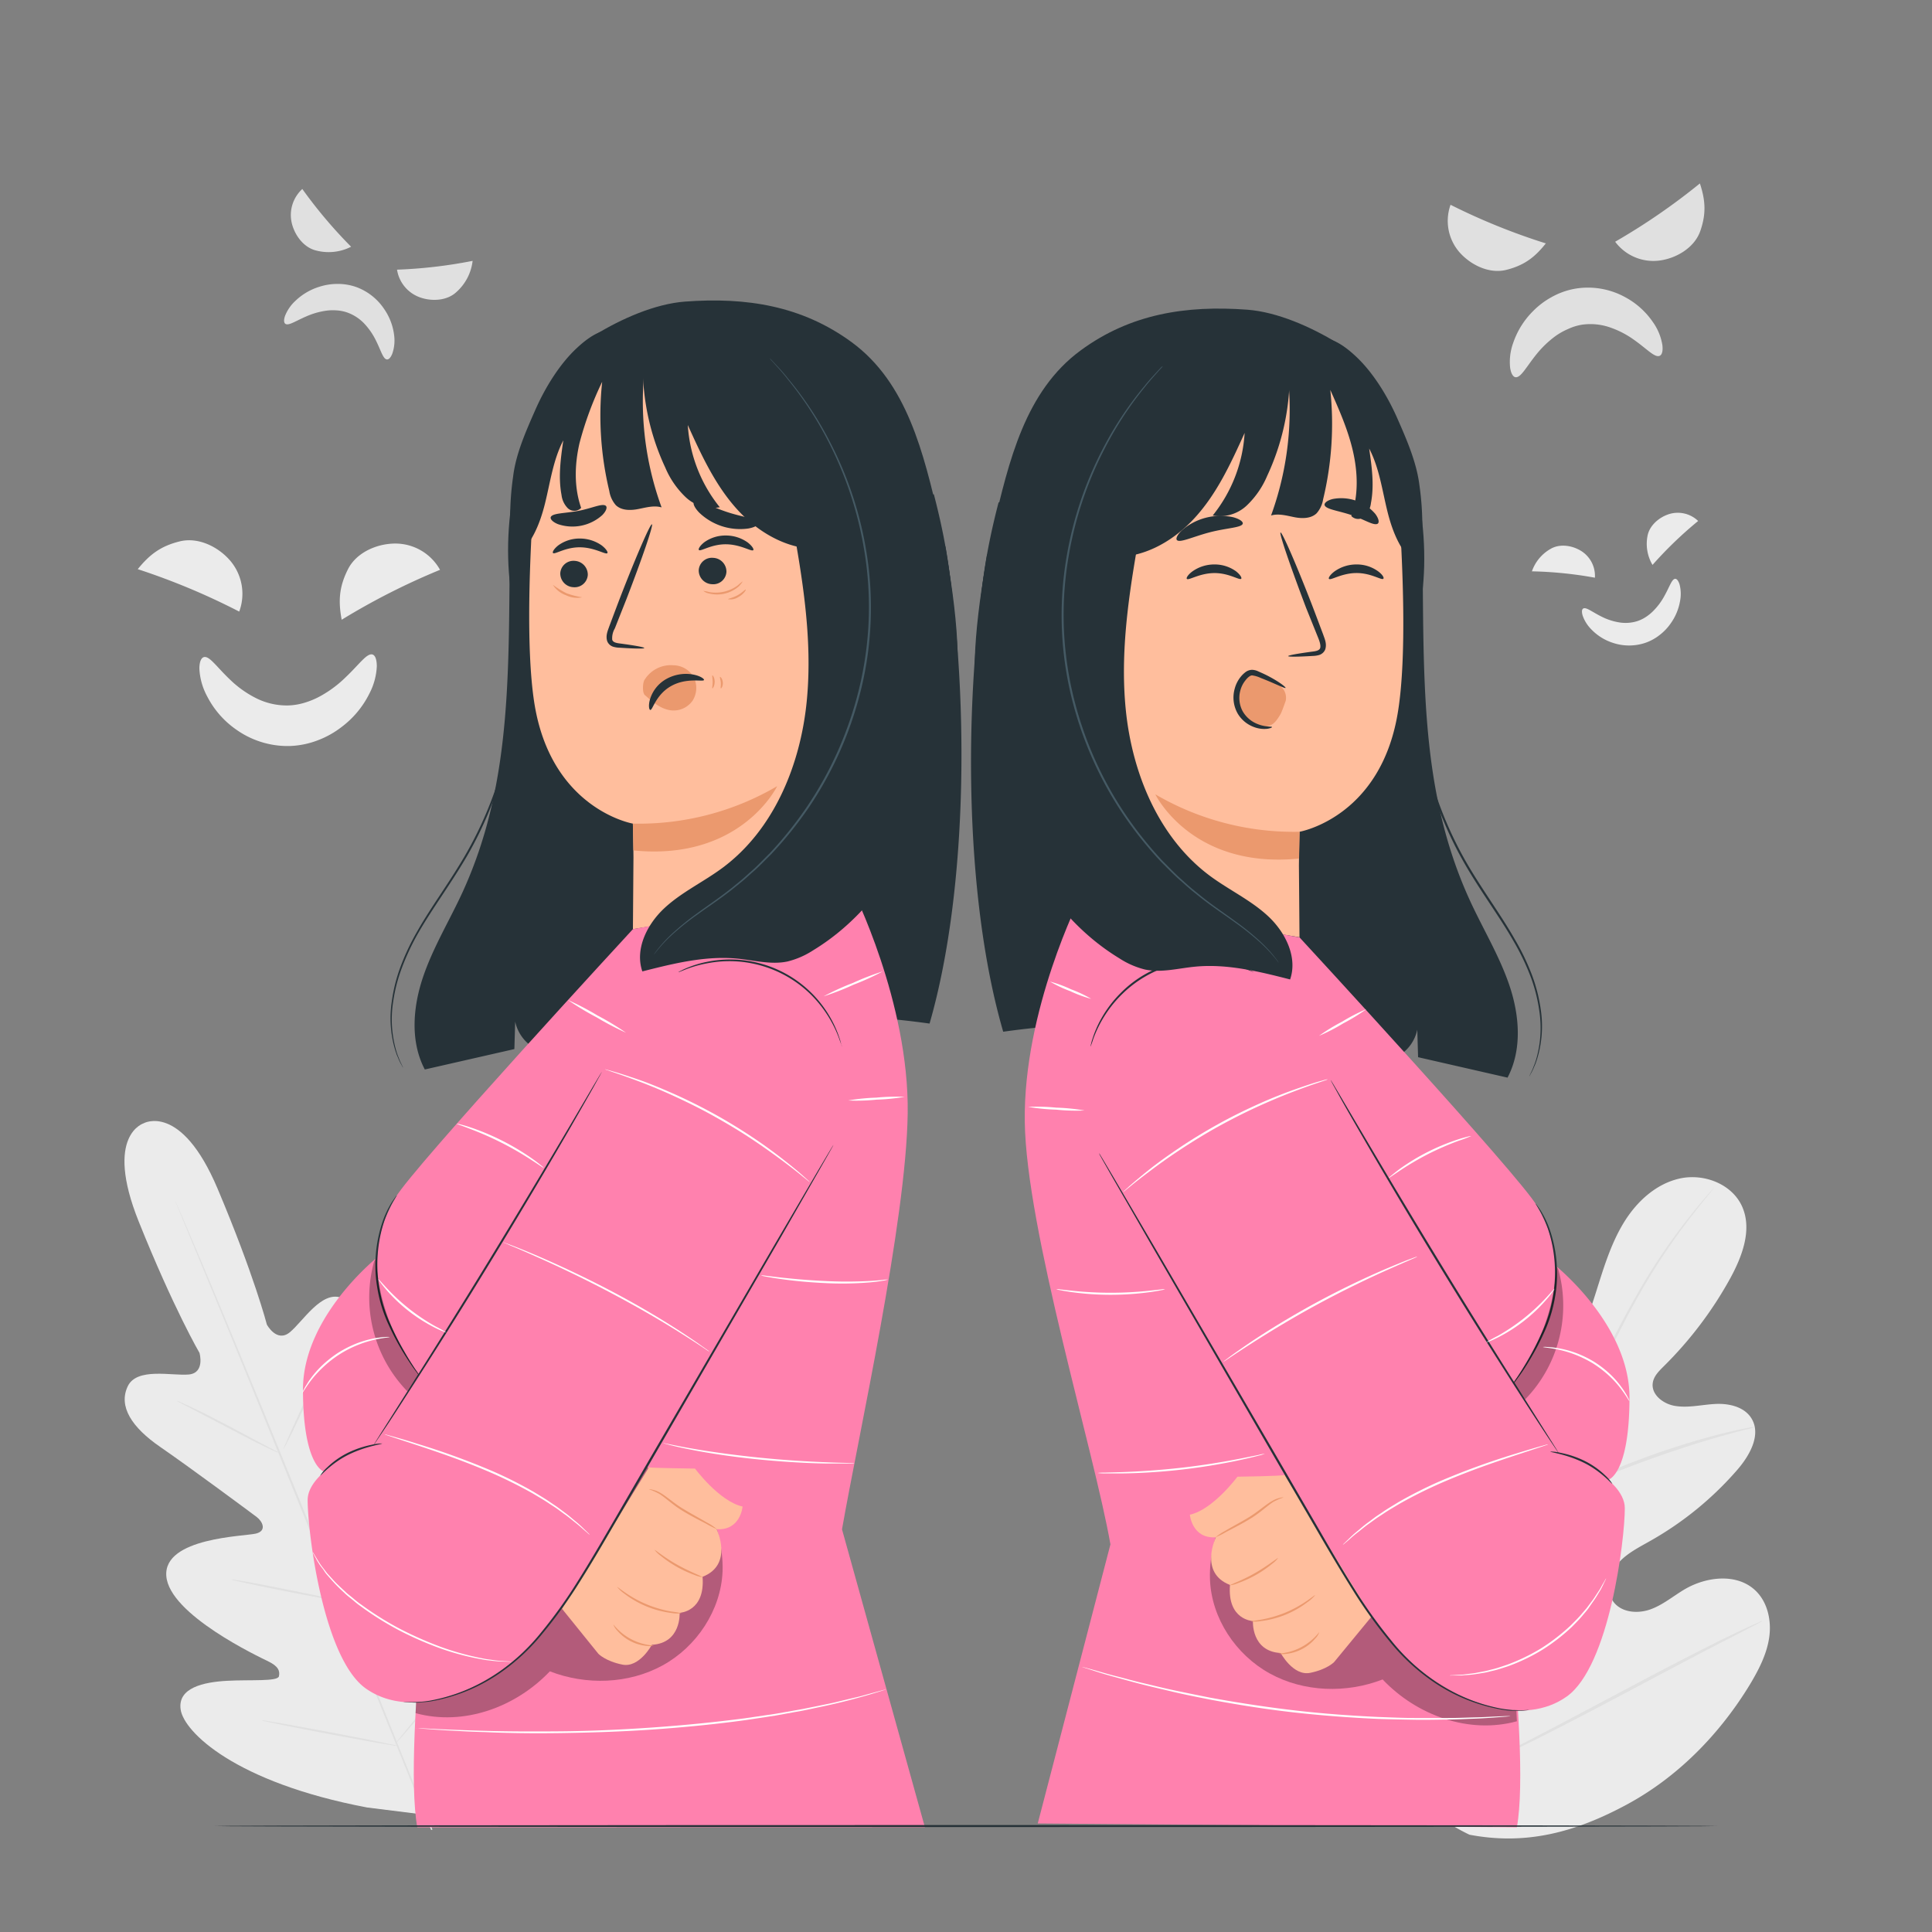 <svg xmlns="http://www.w3.org/2000/svg" viewBox="0 0 500 500"><rect x="0" y="0" width="500" height="500" fill="#808080" stroke="none"/><g id="freepik--background-complete--inject-4"><path d="M400.09,63a166.32,166.32,0,0,1-24.69-10,12.37,12.37,0,0,0,2.43,12.42c3,3.3,7.74,5.51,12.05,4.41,4.75-1.2,7.45-3.39,10.21-6.88" style="fill:#e0e0e0"></path><path d="M439.91,47.49A166.88,166.88,0,0,1,418,62.56a12.33,12.33,0,0,0,11.69,4.84c4.39-.65,8.87-3.41,10.34-7.6,1.62-4.63,1.29-8.09-.09-12.31" style="fill:#e0e0e0"></path><path d="M392.21,97.62c-.63-.09-1.15-.91-1.39-2.45a14.44,14.44,0,0,1,.77-6.36,21.25,21.25,0,0,1,5.16-8.29,20.6,20.6,0,0,1,4.82-3.64,19.3,19.3,0,0,1,6.34-2.21,20,20,0,0,1,12.52,2.15,20.41,20.41,0,0,1,7.35,6.55,14.1,14.1,0,0,1,2.45,6c.17,1.54-.13,2.48-.72,2.72-1.26.53-3.25-1.76-6.61-4.13a23.76,23.76,0,0,0-6.07-3.17,15.46,15.46,0,0,0-7.4-.76,13.73,13.73,0,0,0-3.64,1.13A17.21,17.21,0,0,0,402.52,87a26.49,26.49,0,0,0-5,4.83C394.91,95.1,393.57,97.8,392.21,97.62Z" style="fill:#e0e0e0"></path><path d="M90.92,63.91a122.77,122.77,0,0,1-12.68-15,9.12,9.12,0,0,0-2.7,8.94c.8,3.18,3.16,6.27,6.34,7a12.81,12.81,0,0,0,9-1" style="fill:#e0e0e0"></path><path d="M122.27,67.52a124.33,124.33,0,0,1-19.52,2.27,9.09,9.09,0,0,0,6,7.19c3.1,1.09,7,.83,9.37-1.4a12.76,12.76,0,0,0,4.19-8.06" style="fill:#e0e0e0"></path><path d="M73.84,83.8c-.38-.28-.44-1-.06-2.08a10.57,10.57,0,0,1,2.7-3.89A15.54,15.54,0,0,1,82.7,74.2a15.3,15.3,0,0,1,4.4-.72,14.44,14.44,0,0,1,4.91.74A14.78,14.78,0,0,1,99.44,80,15,15,0,0,1,102,86.76a10.35,10.35,0,0,1-.46,4.73c-.42,1.07-.93,1.58-1.41,1.53-1-.09-1.51-2.27-2.89-5a17.61,17.61,0,0,0-2.87-4.17,11.33,11.33,0,0,0-4.57-3A10.28,10.28,0,0,0,87,80.32a12.44,12.44,0,0,0-2.8.12,19.23,19.23,0,0,0-4.92,1.44C76.47,83.08,74.66,84.38,73.84,83.8Z" style="fill:#e0e0e0"></path><path d="M35.59,147.28a177.94,177.94,0,0,1,26.32,11A13.23,13.23,0,0,0,59.49,145c-3.14-3.59-8.22-6-12.85-4.92-5.12,1.23-8,3.53-11,7.23" style="fill:#ebebeb"></path><path d="M88.43,160.39a178.34,178.34,0,0,1,25.45-12.92,13.24,13.24,0,0,0-11.75-6.8c-4.76.07-9.91,2.37-12.06,6.62-2.38,4.69-2.52,8.42-1.64,13.1" style="fill:#ebebeb"></path><path d="M96.39,169.38c.68.19,1.11,1.21,1.13,3a16.87,16.87,0,0,1-1.92,7.11,24.34,24.34,0,0,1-7.15,8.62,23.75,23.75,0,0,1-6,3.4,22.46,22.46,0,0,1-7.54,1.56A23,23,0,0,1,61,188.72a23.5,23.5,0,0,1-7.4-8.53,16.73,16.73,0,0,1-2-7.13c0-1.79.47-2.8,1.15-3,1.46-.39,3.32,2.56,6.81,5.85a27.09,27.09,0,0,0,6.49,4.66,17.73,17.73,0,0,0,8.5,2,16.25,16.25,0,0,0,4.42-.75,20.65,20.65,0,0,0,4.09-1.75,29.82,29.82,0,0,0,6.47-4.87C93,171.91,94.93,169,96.39,169.38Z" style="fill:#ebebeb"></path><path d="M396.46,147.86a102.58,102.58,0,0,1,16.3,1.65,7.6,7.6,0,0,0-3.57-6.93c-2.32-1.44-5.52-1.92-7.88-.54a10.7,10.7,0,0,0-4.85,5.82" style="fill:#ebebeb"></path><path d="M427.67,146.2a102.32,102.32,0,0,1,11.81-11.37,7.59,7.59,0,0,0-7.59-1.76c-2.61.84-5.05,3-5.52,5.66a10.72,10.72,0,0,0,1.3,7.47" style="fill:#ebebeb"></path><path d="M433.55,149.8c.4,0,.81.47,1.12,1.45a9.7,9.7,0,0,1,.14,4.22,14.06,14.06,0,0,1-2.48,5.93,13.47,13.47,0,0,1-2.74,2.88,12.63,12.63,0,0,1-3.88,2.12,13.19,13.19,0,0,1-8.35-.05,13.46,13.46,0,0,1-5.5-3.44,9.56,9.56,0,0,1-2.27-3.59c-.29-1-.21-1.61.13-1.82.74-.47,2.26.84,4.72,2.06a15.55,15.55,0,0,0,4.35,1.47,10.17,10.17,0,0,0,5-.3,9.52,9.52,0,0,0,2.3-1.15,11.5,11.5,0,0,0,1.95-1.65,16.75,16.75,0,0,0,2.74-3.76C432.13,151.75,432.68,149.82,433.55,149.8Z" style="fill:#ebebeb"></path><path d="M37.31,290.66s-10.47,2.88-1.41,25.47,15.73,34,15.73,34,1.5,5.19-2.79,5.59-13.45-1.92-15.79,3.07c-2.44,5.18,1,10.58,8.48,15.72s23.47,17,24.92,18.1,2.7,3.53-.18,4.27-24,1-23.23,11S67,428.77,69.5,430s3,2.41,2.69,3.82-7.44.84-13.43,1.17-12.89,1.76-12,7.49,14,18.8,48.27,25.3l16,2,10-12.81c19.71-28.71,19.85-47.24,16.45-52s-9.29-.87-13.78,3.12-9.13,9.4-10.36,8.63-1.69-1.95-.77-4.6,9.7-26.74,3.18-34.36-21.7,7-24.26,8.53-3.39-1.16-3.13-2.9S91.66,362,93.35,353s.33-15.17-5-17.14c-5.18-1.89-10,6.21-13.37,8.95s-5.91-2-5.91-2-3.29-12.78-12.76-35.19-19.15-16.91-19.15-16.91" style="fill:#ebebeb"></path><path d="M111.59,473.63c-6.9-16.49-18.65-46-28.88-71.3s-19.5-48.16-26.3-64.68l-8.09-19.56c-.94-2.3-1.68-4.09-2.19-5.32-.24-.6-.42-1.06-.56-1.39s-.17-.48-.17-.48.08.15.22.46l.6,1.37c.53,1.22,1.3,3,2.28,5.28,2,4.59,4.79,11.26,8.24,19.5C63.63,354,73,376.86,83.18,402.15S105.11,457,111.92,473.5" style="fill:#e0e0e0"></path><path d="M45.73,362.51a5.51,5.51,0,0,1,1.09.42c.69.29,1.68.74,2.9,1.32,2.43,1.14,5.74,2.82,9.36,4.73s6.8,3.61,9.26,4.93l2.82,1.47a5.69,5.69,0,0,1,1,.58,5.39,5.39,0,0,1-1.1-.4c-.69-.3-1.68-.75-2.89-1.34-2.41-1.17-5.71-2.89-9.33-4.8l-9.29-4.86-2.82-1.46A4.88,4.88,0,0,1,45.73,362.51Z" style="fill:#e0e0e0"></path><path d="M73.37,375c-.13-.06,3-7,7-15.6S87.75,344,87.88,344s-3,7-7,15.61S73.49,375.09,73.37,375Z" style="fill:#e0e0e0"></path><path d="M87.31,414.57a6.22,6.22,0,0,1,.75-.93c.57-.66,1.29-1.47,2.14-2.44,1.81-2.06,4.29-4.92,6.91-8.17s4.91-6.26,6.55-8.46l1.93-2.61a5.28,5.28,0,0,1,.76-.92,5.61,5.61,0,0,1-.6,1c-.41.64-1,1.57-1.81,2.7-1.56,2.25-3.8,5.32-6.44,8.57s-5.16,6.09-7,8.09c-.94,1-1.71,1.79-2.26,2.33A5.38,5.38,0,0,1,87.31,414.57Z" style="fill:#e0e0e0"></path><path d="M59.82,408.75a4.27,4.27,0,0,1,1.1.12l3,.5c2.49.45,5.93,1.1,9.72,1.86s7.22,1.46,9.69,2l2.93.67a3.88,3.88,0,0,1,1.06.31,4.93,4.93,0,0,1-1.1-.12l-3-.51c-2.49-.45-5.93-1.1-9.72-1.85s-7.22-1.46-9.69-2l-2.93-.66A5.32,5.32,0,0,1,59.82,408.75Z" style="fill:#e0e0e0"></path><path d="M67.7,445.22a6.62,6.62,0,0,1,1.41.16l3.79.63c3.2.56,7.61,1.37,12.48,2.28s9.27,1.78,12.45,2.43l3.76.79a7.56,7.56,0,0,1,1.37.35,6.51,6.51,0,0,1-1.4-.16l-3.8-.64c-3.2-.55-7.61-1.36-12.48-2.27S76,447,72.83,446.36l-3.76-.79A7.89,7.89,0,0,1,67.7,445.22Z" style="fill:#e0e0e0"></path><path d="M102.16,451.47a8.11,8.11,0,0,1,.91-1.21l2.61-3.19c2.2-2.69,5.22-6.42,8.43-10.64s6-8.09,8.07-10.92l2.39-3.35a8.55,8.55,0,0,1,.93-1.2,8.66,8.66,0,0,1-.77,1.31c-.52.82-1.29,2-2.26,3.44-2,2.88-4.73,6.81-8,11s-6.29,7.92-8.56,10.56c-1.14,1.32-2.07,2.37-2.73,3.09A9.57,9.57,0,0,1,102.16,451.47Z" style="fill:#e0e0e0"></path><path d="M380.33,474.84C355,462.69,345,434.07,341.61,407.44c-.58-4.44-1.82-9-.36-13.25s5.95-7.67,10.21-6.46c3.53,1,5.59,4.59,7.94,7.45a26.28,26.28,0,0,0,12,8.21c3.05,1,6.68,1.32,9.21-.67,3.47-2.72,3.06-8.07,2.31-12.46q-2.09-12.28-4.18-24.56c-.74-4.39-1.49-8.88-.81-13.27S381,343.66,385,341.8s9.55-.29,11.14,3.87c.66,1.73.6,3.65,1,5.46s1.6,3.68,3.42,3.91,3.4-1.31,4.5-2.81c3.81-5.18,5.95-11.41,7.9-17.56s3.79-12.44,7.12-18,8.39-10.28,14.63-11.67,13.58,1.4,16.18,7.32,0,12.82-3.09,18.48a99.2,99.2,0,0,1-17.25,22.82c-1.22,1.22-2.55,2.52-2.81,4.24-.48,3.09,2.78,5.54,5.83,6,3.45.56,6.95-.36,10.45-.52s7.45.75,9.28,3.77c2.54,4.2-.45,9.53-3.64,13.22a85.25,85.25,0,0,1-22.53,18.43c-3,1.72-6.28,3.31-8.52,6s-3.16,6.91-1.08,9.75,6.29,3.17,9.58,2,6-3.52,9-5.27c5.67-3.27,13.54-4.13,18.27.46,3.1,3,4.11,7.76,3.49,12.06s-2.65,8.25-4.88,12c-7.83,12.94-18.73,24.12-32,31.27s-26,10.6-40.76,7.78" style="fill:#ebebeb"></path><path d="M384.45,457.12a398.74,398.74,0,0,1,8.7-45c1-3.94,1.94-7.84,2.89-11.67s1.9-7.63,3.06-11.29A198.69,198.69,0,0,1,407,368.56c2.81-6.44,5.71-12.45,8.47-18.05s5.45-10.76,8.1-15.36a157.85,157.85,0,0,1,14.08-20.79c1.84-2.31,3.34-4.06,4.36-5.23l1.18-1.33a3.86,3.86,0,0,1,.42-.43,3.19,3.19,0,0,1-.35.49l-1.12,1.38c-1,1.2-2.44,3-4.24,5.33A166.47,166.47,0,0,0,424,335.44c-2.61,4.61-5.25,9.78-8,15.38s-5.61,11.62-8.4,18.06a203.78,203.78,0,0,0-7.77,20.56c-1.14,3.64-2.08,7.4-3,11.24L394,412.35a408.4,408.4,0,0,0-8.75,44.87" style="fill:#e0e0e0"></path><path d="M399.32,389.12a9,9,0,0,1-.73-1.8c-.43-1.18-1-2.9-1.67-5-1.33-4.28-3-10.24-4.77-16.83s-3.52-12.52-4.92-16.76c-.69-2.12-1.27-3.84-1.68-5a8.21,8.21,0,0,1-.56-1.87,9.5,9.5,0,0,1,.85,1.76c.51,1.14,1.17,2.83,1.94,4.94,1.54,4.21,3.37,10.13,5.16,16.73l4.54,16.89,1.41,5.1A8.42,8.42,0,0,1,399.32,389.12Z" style="fill:#e0e0e0"></path><path d="M454.12,369.31a12.14,12.14,0,0,1-2.21.64c-1.43.37-3.5.88-6,1.61-5.08,1.4-12,3.59-19.61,6.34s-14.31,5.56-19.13,7.72c-2.42,1.07-4.35,2-5.69,2.6a11.07,11.07,0,0,1-2.12.9,13,13,0,0,1,2-1.19c1.3-.71,3.2-1.71,5.59-2.84,4.77-2.31,11.5-5.19,19.09-8A202.56,202.56,0,0,1,445.72,371c2.57-.65,4.67-1.09,6.12-1.36A11.79,11.79,0,0,1,454.12,369.31Z" style="fill:#e0e0e0"></path><path d="M385,456s-.2-.2-.5-.63l-1.3-1.88c-1.13-1.65-2.69-4.07-4.58-7.08-3.79-6-8.76-14.53-14.11-24s-10.24-18-13.9-24.08l-4.35-7.21-1.17-2a3.52,3.52,0,0,1-.37-.72,2.7,2.7,0,0,1,.5.63l1.31,1.88c1.12,1.65,2.68,4.07,4.57,7.08,3.79,6,8.76,14.53,14.12,24s10.24,18,13.89,24.07l4.35,7.21,1.18,2A3.1,3.1,0,0,1,385,456Z" style="fill:#e0e0e0"></path><path d="M456.13,419.47a3.77,3.77,0,0,1-.69.43L453.38,421l-7.62,3.92c-6.43,3.31-15.26,8-25,13.17s-18.64,9.79-25.14,13c-3.25,1.6-5.89,2.86-7.74,3.69l-2.12.95a2.92,2.92,0,0,1-.77.28,3.19,3.19,0,0,1,.69-.43l2.07-1.09,7.61-3.92c6.43-3.31,15.26-8,25-13.18s18.63-9.79,25.13-13c3.25-1.59,5.89-2.85,7.74-3.69l2.13-.94A2.81,2.81,0,0,1,456.13,419.47Z" style="fill:#e0e0e0"></path></g><g id="freepik--character-2--inject-4"><path d="M255.45,143.5l112.64-4.86c.53,35-1.08,65.12,12.27,94.29,3.39,7.42,7.7,14.44,10.3,22.17s3.29,16.57-.51,23.79L367,273.6l-.21-7.11a10.38,10.38,0,0,1-5.84,7.29c-3.75,1.79-8.09,1.77-12.25,1.64a349.17,349.17,0,0,1-71.5-9.72c-3.11-.76-17.57,1.31-17.57,1.31C249.31,231.52,249.39,180,255.45,143.5Z" style="fill:#263238"></path><path d="M257,136.73c4.1-17.4,8.29-35.51,22.71-46.07,12.84-9.42,27.2-11.69,43.08-10.51,7.82.59,16.55,4.49,23.24,8.57,9.18,5.6,12.79,16.46,17,26.36,8.4,19.83,6.39,46.25,0,53.41L280,209c-14.2-8-23.76-11.82-27.06-27.78C250.7,170.3,254.48,147.54,257,136.73Z" style="fill:#263238"></path><path d="M281,106.85l51.87-13.49c16.63-1.88,27.84,18.54,29,35.23,1.29,18.55,2.14,41.25,0,55.11-4.23,27.87-25.55,31.56-25.55,31.56s-.06.41-.16,8.68l.15,18.62-54.12-8.91-9.94-116.81A9.79,9.79,0,0,1,281,106.85Z" style="fill:#ffbe9d"></path><path d="M358,149.78c-.44.47-3.16-1.51-7-1.48s-6.64,2-7.06,1.51c-.21-.2.24-1.05,1.46-1.95a9.74,9.74,0,0,1,5.65-1.78,9.37,9.37,0,0,1,5.57,1.75C357.85,148.73,358.26,149.57,358,149.78Z" style="fill:#263238"></path><path d="M321.22,149.78c-.44.47-3.16-1.51-7-1.47s-6.64,2-7.06,1.5c-.21-.2.23-1.05,1.46-1.95a9.74,9.74,0,0,1,5.65-1.78,9.43,9.43,0,0,1,5.58,1.75C321,148.73,321.44,149.57,321.22,149.78Z" style="fill:#263238"></path><path d="M333.38,169.81c0-.22,2.36-.65,6.23-1.17,1-.11,1.91-.31,2.07-1s-.19-1.76-.67-2.9l-3-7.45C334,146.7,331,138,331.4,137.81s4.11,8.31,8.21,18.92c1,2.61,1.93,5.11,2.83,7.49.38,1.11,1,2.38.53,3.85a2.49,2.49,0,0,1-1.6,1.45,6.84,6.84,0,0,1-1.67.24C335.81,170,333.39,170,333.38,169.81Z" style="fill:#263238"></path><path d="M336.34,215.26A70.88,70.88,0,0,1,299,205.57s9.35,19.41,37.2,16.62Z" style="fill:#eb996e"></path><path d="M321.63,135.5c-.24,1.08-4.11,1.11-8.5,2.25s-7.84,2.85-8.56,2c-.33-.41.17-1.47,1.49-2.67a15.3,15.3,0,0,1,13-3.24C320.79,134.28,321.72,135,321.63,135.5Z" style="fill:#263238"></path><path d="M356.53,135.54c-1,.6-3.53-1.16-6.9-2.28s-6.44-1.44-6.82-2.52c-.15-.51.56-1.2,2.07-1.59A11.59,11.59,0,0,1,355.93,133C356.86,134.26,357,135.24,356.53,135.54Z" style="fill:#263238"></path><path d="M333.39,90.14a61.87,61.87,0,0,1-5.44,33,22.86,22.86,0,0,1-5.35,7.74,10.12,10.12,0,0,1-8.75,2.53,37.64,37.64,0,0,0,8.26-21.37c-3.54,7.81-7.17,15.76-13,22.08S295,145,286.44,144l.73-5.71c-1.35,4.06-3.51,8.05-7.06,10.45s-8.72,2.76-11.95-.05c3.26-13.86-4.84-29.21.88-42.24,4-9,13.58-14.22,23.06-16.93a78.57,78.57,0,0,1,41.09-.5" style="fill:#263238"></path><path d="M332.22,90.34c0,.2.07.4.11.6l-.09,0C332.23,90.77,332.23,90.55,332.22,90.34Z" style="fill:#263238"></path><path d="M332.33,90.94l1.71-.65c5.32-2.56,8.85-5.54,16.81,1.9,4.31,4,8.1,10,10.77,16.06,2.38,5.41,4.95,11.28,5.7,17.14a73.91,73.91,0,0,1,0,21.37c-4.63-3.26-6.9-8.93-8.26-14.42s-2.1-11.25-4.72-16.26c.68,4.68,1.35,9.46.46,14.11a5.88,5.88,0,0,1-1.63,3.45,2.46,2.46,0,0,1-3.45-.09c1.87-5.34,1.69-11.23.43-16.74s-3.56-10.73-5.87-15.9a83.32,83.32,0,0,1-1.85,28.28,7.25,7.25,0,0,1-1.69,3.65c-1.47,1.41-3.79,1.4-5.79,1s-4.08-1-6-.43A80,80,0,0,0,332.33,90.94Z" style="fill:#263238"></path><path d="M366.38,165a1.5,1.5,0,0,1,0,.31l0,.92c0,.81-.13,2-.13,3.53a105.54,105.54,0,0,0,.48,13c.25,2.73.69,5.7,1.24,8.87s1.33,6.53,2.38,10a98.6,98.6,0,0,0,9.18,21.62c4.19,7.23,9,13.63,12.59,20a60.38,60.38,0,0,1,4.44,9.32,42.09,42.09,0,0,1,2.19,8.73,28.88,28.88,0,0,1-1,12.92l-.34,1-.38.88a12,12,0,0,1-.63,1.36c-.19.33-.33.6-.44.8s-.16.28-.17.27a1.23,1.23,0,0,1,.12-.29l.39-.83a11.16,11.16,0,0,0,.59-1.37l.35-.88.32-1a29.32,29.32,0,0,0,.77-12.81,41.44,41.44,0,0,0-2.22-8.63,61.52,61.52,0,0,0-4.45-9.23c-3.59-6.3-8.42-12.68-12.63-20a97.75,97.75,0,0,1-9.19-21.74c-1-3.49-1.73-6.88-2.35-10.05s-.95-6.17-1.18-8.91a98.4,98.4,0,0,1-.31-13c0-1.54.17-2.73.22-3.53,0-.38.06-.68.08-.92A1.8,1.8,0,0,1,366.38,165Z" style="fill:#263238"></path><path d="M320.39,178.53c.89-1.76,1.67-4.24,3.58-4.46,2.74-.32,6.13,1.88,8.13,4.27a3.9,3.9,0,0,1,.65,3c-.21.59-1.05,3-1.36,3.5-1.78,3-2.35,2.76-4.38,3.42s-4.49-1.85-6-3.76A5.77,5.77,0,0,1,320.39,178.53Z" style="fill:#eb996e"></path><path d="M329.2,188.18c0,.09-.39.3-1.22.43a7.46,7.46,0,0,1-3.5-.47,8.17,8.17,0,0,1-4.1-3.36,8.37,8.37,0,0,1-.86-6.47,8.19,8.19,0,0,1,1.53-3.1,7.17,7.17,0,0,1,1.2-1.2,3,3,0,0,1,1.74-.66,3.88,3.88,0,0,1,1.6.38l1.21.54c.76.35,1.47.71,2.1,1.06,2.53,1.39,3.9,2.53,3.8,2.7s-1.69-.61-4.28-1.71c-.65-.27-1.36-.56-2.13-.86a7.55,7.55,0,0,0-2.25-.67c-.54,0-1.23.63-1.78,1.36A7,7,0,0,0,321,178.7a7.29,7.29,0,0,0,.59,5.35,7.6,7.6,0,0,0,3.3,3.08C327.35,188.31,329.19,187.91,329.2,188.18Z" style="fill:#263238"></path><path d="M265.21,290.28c-.4-28.91,14.34-58,14.34-58l56.78,10.33s57,61.77,61.38,69.39c6.48,11.29,4.63,17.66,4.24,23.94s-15.32,34.57-15.71,38.89,10.26,76.08,6.33,98.08l-124-1,18.81-72.22C283.13,375.4,265.59,318.27,265.21,290.28Z" style="fill:#FF81AE"></path><g style="opacity:0.3"><path d="M317.37,389.35c2.29-6.26,15.46-2.87,15.8-9.52l32.72,43.94c3.38,4.35,6.84,8.72,11.19,12.1s7.27,6.59,15.34,6.73l.15,2.86c-12.4,3.4-25.89-1.49-34.75-10.82-9.38,3.64-20.37,3.31-29.19-1.54s-15.11-14.3-15.49-24.35C312.89,402.09,315.07,395.6,317.37,389.35Z"></path></g><path d="M277.22,275.67c3.42-30.15,28.66-45.38,52.26-26.31,5.07,4.09,12.23,15.12,15.68,20C360.48,291,402.87,375.2,402.87,375.2s17.63,6.86,17.63,15.11-4,40.87-15,48.73-28.3,2.24-41.36-9.68c-2-1.79-7.83-8.64-14.47-19.1-9.24-14.58-20.84-35.74-33.22-56.22-20-33.08-39.79-65.4-39.41-75.68C277,277.48,277.11,276.58,277.22,275.67Z" style="fill:#FF81AE"></path><path d="M402,327.07s19.67,15.37,19.71,34.55c0,19.92-5.43,21.31-5.43,21.31a52.91,52.91,0,0,0-16.46-8l-13.14-26.18Z" style="fill:#FF81AE"></path><path d="M318.3,410.17c-8.1-3.14-3.63-12.32-3.63-12.32-6.22.42-6.73-5.85-6.73-5.85,6-1.31,12.31-9.83,12.31-9.83s11.34-.15,12.24-.45L355,418.32l-9.72,11.81s-1.8,1.91-6.21,2.8-7.63-5.13-7.63-5.13c-7.65-.42-7.19-8.28-7.19-8.28s-6.66-.22-5.93-9.35Z" style="fill:#ffbe9d"></path><path d="M314.59,397.84a13.6,13.6,0,0,1,2.5-1.66c1.6-1,3.89-2.13,6.27-3.61s4.27-3.24,5.94-4.16a6.88,6.88,0,0,1,2.08-.8,2.17,2.17,0,0,1,.81-.08,16.69,16.69,0,0,0-2.71,1.19c-1.54,1-3.39,2.8-5.84,4.29s-4.73,2.62-6.37,3.49A22,22,0,0,1,314.59,397.84Z" style="fill:#eb996e"></path><path d="M323.7,419.61c0-.08,1-.16,2.65-.44a31.51,31.51,0,0,0,6.16-1.77,30.74,30.74,0,0,0,5.65-3.06c1.36-.93,2.15-1.59,2.2-1.53a9.12,9.12,0,0,1-2,1.83,24.66,24.66,0,0,1-5.67,3.24,24.93,24.93,0,0,1-6.31,1.65A9.58,9.58,0,0,1,323.7,419.61Z" style="fill:#eb996e"></path><path d="M341.4,422.48a4.38,4.38,0,0,1-1,1.56,11.53,11.53,0,0,1-7.71,4,4.51,4.51,0,0,1-1.83-.09,14.55,14.55,0,0,0,10.51-5.5Z" style="fill:#eb996e"></path><path d="M318.35,410.26c-.06-.15,3-1.18,6.41-3.13s5.86-4,6-3.9a7,7,0,0,1-1.52,1.47,29.55,29.55,0,0,1-8.82,5A7,7,0,0,1,318.35,410.26Z" style="fill:#eb996e"></path><path d="M284.43,298.42s.1.13.27.41l.74,1.22,2.81,4.74,10.24,17.45C307.1,337,319,357.4,332.11,379.92l9.56,16.45c3.07,5.33,6.08,10.44,9.09,15.21a123.68,123.68,0,0,0,9.31,13,52.21,52.21,0,0,0,10,9.59,45.43,45.43,0,0,0,18.32,8,31.11,31.11,0,0,0,3.14.39c.92,0,1.69.06,2.32.06l1.43-.07h.49l-.49.06-1.43.13c-.62,0-1.41,0-2.33,0s-2-.14-3.16-.35a45.11,45.11,0,0,1-18.51-7.91,52.49,52.49,0,0,1-10.15-9.61,122.41,122.41,0,0,1-9.38-13c-3-4.78-6.05-9.89-9.13-15.21l-9.57-16.45-33.49-57.76c-4.25-7.39-7.7-13.37-10.1-17.53l-2.72-4.78-.7-1.25Z" style="fill:#263238"></path><path d="M401.22,375.67a10.4,10.4,0,0,1,2.7.33,25,25,0,0,1,6.22,2.1,21.5,21.5,0,0,1,5.36,3.8,10,10,0,0,1,1.75,2.08c-.13.15-2.77-3.17-7.34-5.42S401.17,375.87,401.22,375.67Z" style="fill:#263238"></path><path d="M344.38,279.52s.07.07.17.24l.45.73,1.69,2.83c1.47,2.5,3.57,6.05,6.16,10.43,5.2,8.81,12.43,20.95,20.57,34.27s15.66,25.29,21.14,33.94L401,372.19l1.75,2.79.45.73a2.93,2.93,0,0,1,.14.26s-.07-.07-.19-.23l-.48-.7-1.84-2.74c-1.58-2.38-3.85-5.85-6.62-10.14-5.56-8.6-13.12-20.54-21.27-33.87s-15.33-25.49-20.45-34.35c-2.56-4.43-4.62-8-6-10.52-.68-1.23-1.21-2.19-1.6-2.88l-.4-.76Z" style="fill:#263238"></path><path d="M282.21,270.89a2.92,2.92,0,0,1,.1-.54c.1-.34.19-.85.42-1.49a27.69,27.69,0,0,1,2.27-5.24,30.25,30.25,0,0,1,5.14-6.74,29.08,29.08,0,0,1,18.57-8.48,30.2,30.2,0,0,1,8.45.54,27.48,27.48,0,0,1,5.45,1.71c.63.25,1.08.52,1.4.67a1.9,1.9,0,0,1,.47.28s-.7-.27-1.94-.76a29.9,29.9,0,0,0-32.07,6.38,31.1,31.1,0,0,0-7.55,11.7A20.82,20.82,0,0,1,282.21,270.89Z" style="fill:#263238"></path><path d="M391.55,358.18a16,16,0,0,1,1.05-1.68c.7-1.06,1.69-2.61,2.83-4.58a74.78,74.78,0,0,0,3.62-7.11,36.55,36.55,0,0,0,2.85-9.28,36.15,36.15,0,0,0-1.27-17.46,29.9,29.9,0,0,0-2.2-4.88l-.77-1.25a2.31,2.31,0,0,1-.24-.46s.13.13.33.4l.85,1.2A25.42,25.42,0,0,1,401,318a35.17,35.17,0,0,1,1.44,17.67,36.39,36.39,0,0,1-2.92,9.39,65.59,65.59,0,0,1-3.75,7.09c-1.18,2-2.22,3.48-3,4.52-.37.52-.67.91-.88,1.17A2,2,0,0,1,391.55,358.18Z" style="fill:#263238"></path><g style="opacity:0.3"><path d="M402.81,327.75l.47.75a34.86,34.86,0,0,1-8.59,33.68l-3-4.46A54,54,0,0,0,402.81,327.75Z"></path></g><path d="M343.62,279.32a2.38,2.38,0,0,1-.57.24l-1.68.58c-1.47.48-3.57,1.22-6.15,2.19s-5.61,2.21-8.93,3.7-6.9,3.27-10.59,5.29-7.08,4.13-10.13,6.13-5.7,3.91-7.9,5.57-3.94,3-5.13,4l-1.39,1.11a3.22,3.22,0,0,1-.5.36,2.36,2.36,0,0,1,.44-.44l1.32-1.19c1.15-1,2.87-2.46,5-4.16s4.83-3.64,7.86-5.68,6.46-4.14,10.14-6.18,7.31-3.79,10.64-5.28,6.4-2.68,9-3.6,4.72-1.62,6.21-2.05l1.71-.48A3.39,3.39,0,0,1,343.62,279.32Z" style="fill:#fff"></path><path d="M366.8,325.21a2.1,2.1,0,0,1-.52.27l-1.53.67c-1.33.57-3.25,1.41-5.61,2.46-4.73,2.11-11.19,5.18-18.14,8.94s-13,7.5-17.39,10.31c-2.18,1.4-3.93,2.56-5.13,3.36l-1.39.92a3.59,3.59,0,0,1-.51.29s.14-.15.45-.38l1.34-1c1.16-.86,2.89-2.06,5-3.51,4.3-2.89,10.38-6.69,17.34-10.46s13.47-6.79,18.24-8.82c2.38-1,4.33-1.8,5.69-2.31l1.56-.58A3.88,3.88,0,0,1,366.8,325.21Z" style="fill:#fff"></path><path d="M400.65,373.79a2.2,2.2,0,0,1-.56.23l-1.65.56-6.08,2c-5.12,1.7-12.21,4.07-19.75,7.37-3.77,1.67-7.26,3.44-10.37,5.2-1.52.92-3,1.75-4.3,2.65-.66.44-1.31.84-1.91,1.27l-1.72,1.24c-1.11.77-2,1.56-2.87,2.22s-1.55,1.26-2.11,1.77L348,399.43a3,3,0,0,1-.48.37,2.79,2.79,0,0,1,.41-.45l1.25-1.21c.54-.53,1.21-1.16,2.05-1.84s1.74-1.51,2.84-2.3c.55-.4,1.11-.83,1.7-1.27s1.25-.85,1.91-1.3c1.3-.92,2.78-1.77,4.3-2.71a113,113,0,0,1,10.4-5.26,191.12,191.12,0,0,1,19.85-7.24c2.58-.8,4.68-1.42,6.13-1.83l1.68-.47A2.61,2.61,0,0,1,400.65,373.79Z" style="fill:#fff"></path><path d="M380.76,294a33.87,33.87,0,0,1-3.29,1.24,74.74,74.74,0,0,0-7.76,3.37,75.81,75.81,0,0,0-7.3,4.27c-1.81,1.2-2.89,2-2.94,1.93s.22-.26.69-.65,1.16-.94,2-1.58a54.41,54.41,0,0,1,7.28-4.43,55.07,55.07,0,0,1,7.87-3.26c1-.33,1.88-.57,2.48-.71A3.49,3.49,0,0,1,380.76,294Z" style="fill:#fff"></path><path d="M402.29,333.55a2.87,2.87,0,0,1-.48.76,23.54,23.54,0,0,1-1.51,1.91,41.39,41.39,0,0,1-12.57,9.88c-.92.46-1.68.81-2.21,1a3.31,3.31,0,0,1-.85.28,33,33,0,0,1,2.89-1.62,53.26,53.26,0,0,0,6.62-4.42A52,52,0,0,0,400,336C401.42,334.48,402.22,333.5,402.29,333.55Z" style="fill:#fff"></path><path d="M421.71,362.62c-.09.05-.79-1.34-2.3-3.31a26.48,26.48,0,0,0-2.93-3.22,29.24,29.24,0,0,0-4.22-3.24,30,30,0,0,0-4.78-2.34,29,29,0,0,0-4.17-1.23c-2.43-.51-4-.58-4-.68a4.2,4.2,0,0,1,1.09,0,22.84,22.84,0,0,1,3,.34,25.65,25.65,0,0,1,4.27,1.14,27.76,27.76,0,0,1,4.88,2.35,26.77,26.77,0,0,1,4.28,3.33,23.36,23.36,0,0,1,2.89,3.35,15.7,15.7,0,0,1,.94,1.42,9.56,9.56,0,0,1,.62,1.11A4.51,4.51,0,0,1,421.71,362.62Z" style="fill:#fff"></path><path d="M415.65,408.5a1.66,1.66,0,0,1-.19.47c-.17.36-.39.79-.64,1.32l-.48.95c-.18.34-.41.69-.65,1.08A28.91,28.91,0,0,1,412,414.9l-1,1.45c-.37.5-.81,1-1.23,1.49-.84,1.06-1.86,2.06-2.91,3.14a49.44,49.44,0,0,1-7.73,6,48.9,48.9,0,0,1-8.84,4.24c-1.44.46-2.79.93-4.11,1.21-.65.15-1.27.33-1.88.44l-1.77.29a30.11,30.11,0,0,1-3.05.35c-.45,0-.87.08-1.26.1h-2.52a1.81,1.81,0,0,1-.51,0,1.69,1.69,0,0,1,.51-.06l1.45-.09,1.06-.05c.38,0,.79-.09,1.24-.14.89-.11,1.91-.18,3-.42l1.74-.33c.61-.11,1.22-.3,1.87-.46,1.3-.29,2.63-.78,4.05-1.25a50.68,50.68,0,0,0,8.73-4.22,51.23,51.23,0,0,0,7.66-5.93c1.05-1.06,2.08-2.05,2.92-3.08.43-.5.87-1,1.25-1.46l1.06-1.42c.71-.88,1.23-1.77,1.73-2.51.24-.38.48-.72.68-1.06l.51-.92.73-1.26C415.54,408.64,415.63,408.49,415.65,408.5Z" style="fill:#fff"></path><path d="M353.62,261.17a49,49,0,0,1-6,3.68,47,47,0,0,1-6.27,3.23,49,49,0,0,1,6-3.68A47,47,0,0,1,353.62,261.17Z" style="fill:#fff"></path><path d="M301.52,333.65a4.86,4.86,0,0,1-1.08.27c-.7.15-1.73.32-3,.5a75.32,75.32,0,0,1-10,.67,73.33,73.33,0,0,1-10-.68c-1.27-.18-2.3-.35-3-.5a4.47,4.47,0,0,1-1.08-.28,4.63,4.63,0,0,1,1.11.08l3,.33a94.93,94.93,0,0,0,19.94,0l3-.33A4.23,4.23,0,0,1,301.52,333.65Z" style="fill:#fff"></path><path d="M280.68,287.39a50.43,50.43,0,0,1-7.32-.21,52.23,52.23,0,0,1-7.28-.73,52.05,52.05,0,0,1,7.31.21A52.5,52.5,0,0,1,280.68,287.39Z" style="fill:#fff"></path><path d="M282.42,258.51a32.63,32.63,0,0,1-5.44-2,33.14,33.14,0,0,1-5.25-2.48,32.2,32.2,0,0,1,5.45,2A32.74,32.74,0,0,1,282.42,258.51Z" style="fill:#fff"></path><path d="M327.37,376.22a10.79,10.79,0,0,1-1.65.5c-1.07.29-2.63.66-4.56,1.08-3.87.85-9.26,1.83-15.26,2.52s-11.48.95-15.44,1c-2,0-3.58,0-4.69,0a12.7,12.7,0,0,1-1.72-.11,10.5,10.5,0,0,1,1.72-.1l4.68-.13c3.95-.14,9.4-.46,15.39-1.14s11.37-1.61,15.24-2.37l4.59-.92A11,11,0,0,1,327.37,376.22Z" style="fill:#fff"></path><path d="M390.89,444.14a1,1,0,0,1-.29.05l-.84.07-3.26.25c-1.42.1-3.15.22-5.17.29s-4.31.2-6.85.22-5.32.1-8.3.05-6.18-.11-9.53-.22c-6.71-.29-14.08-.82-21.78-1.68s-15-2.07-21.6-3.3c-3.29-.66-6.43-1.26-9.33-1.95s-5.62-1.31-8.08-1.93-4.68-1.25-6.62-1.78-3.61-1-5-1.45l-3.13-1-.8-.26-.27-.11a1,1,0,0,1,.28.06l.83.21,3.14.88c1.36.4,3,.87,5,1.37s4.16,1.13,6.63,1.7,5.16,1.26,8.08,1.87,6,1.25,9.33,1.9c6.59,1.2,13.88,2.35,21.57,3.25s15,1.4,21.74,1.72c3.35.12,6.53.26,9.51.27s5.76,0,8.3,0,4.82-.1,6.84-.15,3.75-.13,5.16-.21l3.27-.14.85,0Z" style="fill:#fff"></path><path d="M258.44,130l37.17,4.29c-2.95,16.31-5.91,32.89-4.26,49.38s8.54,33.21,21.87,43.07c4.91,3.62,10.56,6.25,15,10.4s7.65,10.57,5.66,16.34c-8.08-2.06-16.37-4.12-24.66-3.3-4.31.42-8.67,1.62-12.91.73a21.74,21.74,0,0,1-6.66-2.92c-17.43-10.61-28-30-32.43-50S250.78,159.3,258.44,130Z" style="fill:#263238"></path><path d="M300.94,94.78a4.73,4.73,0,0,1-.3.37l-.91,1c-.79.91-2,2.21-3.43,4a91.19,91.19,0,0,0-10.58,16.27,94.61,94.61,0,0,0-9.1,27.22,89.28,89.28,0,0,0,.8,35,94.37,94.37,0,0,0,13.89,32.2,98.54,98.54,0,0,0,9.59,12c1.72,1.7,3.3,3.41,5,4.87.83.74,1.63,1.49,2.46,2.18l2.45,2c3.2,2.57,6.31,4.62,8.94,6.57a65.28,65.28,0,0,1,6.5,5.29,35.31,35.31,0,0,1,3.61,3.89c.38.47.63.85.82,1.1s.26.39.26.39-.11-.11-.31-.35-.46-.62-.85-1.08a40.26,40.26,0,0,0-3.66-3.8,69.69,69.69,0,0,0-6.54-5.21c-2.64-1.92-5.76-3.95-9-6.51-.8-.64-1.63-1.29-2.47-2s-1.64-1.44-2.48-2.18c-1.72-1.45-3.32-3.16-5.05-4.86a99.31,99.31,0,0,1-9.68-12.05,94.51,94.51,0,0,1-14-32.36,89.44,89.44,0,0,1-.76-35.22,94.14,94.14,0,0,1,9.24-27.31,89.22,89.22,0,0,1,10.75-16.23c1.43-1.8,2.69-3.07,3.52-4l.94-1Z" style="fill:#455a64"></path></g><g id="freepik--character-1--inject-4"><path d="M244.67,141.4,132,136.53c-.52,35,1.08,65.12-12.26,94.3-3.4,7.41-7.71,14.43-10.3,22.16s-3.3,16.58.5,23.79l23.18-5.28.21-7.11a10.42,10.42,0,0,0,5.84,7.29c3.76,1.79,8.09,1.77,12.25,1.64A350.46,350.46,0,0,0,223,263.6c3.11-.76,17.57,1.3,17.57,1.3C250.81,229.41,250.73,177.85,244.67,141.4Z" style="fill:#263238"></path><path d="M243.1,134.63c-4.1-17.4-8.29-35.51-22.7-46.08-12.85-9.41-27.21-11.68-43.09-10.5-7.82.58-16.54,4.48-23.24,8.57-9.18,5.59-12.79,16.46-17,26.36-8.41,19.83-6.4,46.25,0,53.4l83,40.46c14.2-8,23.76-11.81,27.07-27.77C249.42,168.2,245.64,145.43,243.1,134.63Z" style="fill:#263238"></path><path d="M219.15,104.74,167.28,91.25c-16.63-1.87-27.84,18.55-29,35.24-1.3,18.55-2.15,41.24-.05,55.1,4.23,27.88,25.55,31.56,25.55,31.56s.06.42.16,8.69l-.14,18.62,54.11-8.92,9.94-116.81A9.8,9.8,0,0,0,219.15,104.74Z" style="fill:#ffbe9d"></path><path d="M145,148.35a3.56,3.56,0,0,0,3.42,3.62,3.41,3.41,0,0,0,3.7-3.19,3.58,3.58,0,0,0-3.41-3.63A3.42,3.42,0,0,0,145,148.35Z" style="fill:#263238"></path><path d="M143.12,143.12c.44.47,3.16-1.52,7-1.48s6.64,2,7.06,1.51c.21-.21-.24-1.05-1.46-2a9.88,9.88,0,0,0-5.65-1.78,9.37,9.37,0,0,0-5.57,1.76C143.31,142.07,142.9,142.91,143.12,143.12Z" style="fill:#263238"></path><path d="M180.83,147.57a3.57,3.57,0,0,0,3.42,3.62A3.41,3.41,0,0,0,188,148a3.57,3.57,0,0,0-3.42-3.63A3.42,3.42,0,0,0,180.83,147.57Z" style="fill:#263238"></path><path d="M180.88,142.34c.44.47,3.16-1.51,7-1.48s6.65,2,7.07,1.51c.2-.2-.24-1.05-1.47-2a9.71,9.71,0,0,0-5.65-1.78,9.37,9.37,0,0,0-5.57,1.75C181.07,141.29,180.66,142.13,180.88,142.34Z" style="fill:#263238"></path><path d="M166.74,167.71c0-.22-2.36-.65-6.23-1.17-1-.11-1.91-.31-2.07-1a5,5,0,0,1,.68-2.91c.93-2.36,1.92-4.85,2.95-7.45,4.1-10.61,7.08-19.33,6.65-19.49s-4.1,8.3-8.21,18.91c-1,2.62-1.93,5.11-2.83,7.5-.38,1.11-1,2.37-.53,3.85a2.45,2.45,0,0,0,1.6,1.44,6.39,6.39,0,0,0,1.67.24C164.31,167.89,166.73,167.92,166.74,167.71Z" style="fill:#263238"></path><path d="M163.78,213.15a70.77,70.77,0,0,0,37.35-9.69s-9.35,19.42-37.2,16.63Z" style="fill:#eb996e"></path><path d="M179.39,175a6.2,6.2,0,0,0-5.12-2.83,8,8,0,0,0-7.34,3.58c-.65.78-.61,3-.35,3.6s.06.31.54.73c1.7,1.53,3.51,3.06,5.71,3.6a6,6,0,0,0,6.38-2.3A6.16,6.16,0,0,0,179.39,175Z" style="fill:#eb996e"></path><path d="M168.29,183.73c.61.15,1.38-3.94,5.43-6.2s8.34-1,8.47-1.55c.11-.25-.82-1-2.65-1.38a10.39,10.39,0,0,0-7,1.07,9,9,0,0,0-4.3,5.25C167.74,182.6,168,183.71,168.29,183.73Z" style="fill:#263238"></path><path d="M196.32,135.31c-.15-1.1-4-1.4-8.31-2.85s-7.62-3.4-8.4-2.61c-.35.38.07,1.48,1.3,2.77a15.29,15.29,0,0,0,12.73,4.16C195.4,136.47,196.38,135.83,196.32,135.31Z" style="fill:#263238"></path><path d="M156.79,130.91c-.89-.74-3.65.66-7.14,1.31s-6.57.55-7.1,1.56c-.23.49.39,1.27,1.83,1.86a11.56,11.56,0,0,0,11.48-2.32C156.94,132.22,157.19,131.27,156.79,130.91Z" style="fill:#263238"></path><path d="M166.74,88a61.77,61.77,0,0,0,5.43,33,22.72,22.72,0,0,0,5.35,7.73,10.14,10.14,0,0,0,8.76,2.54A37.58,37.58,0,0,1,178,110c3.54,7.81,7.17,15.75,13,22.07s14.2,10.86,22.71,9.85l-.73-5.71c1.35,4.07,3.51,8.06,7.06,10.46s8.72,2.75,12-.06c-3.26-13.85,4.85-29.21-.88-42.24-4-9-13.58-14.21-23.06-16.92a78.47,78.47,0,0,0-41.09-.5" style="fill:#263238"></path><path d="M167.9,88.23c0,.2-.07.41-.11.61l.1,0C167.89,88.66,167.89,88.45,167.9,88.23Z" style="fill:#263238"></path><path d="M167.79,88.84l-1.71-.65c-5.32-2.57-8.85-5.55-16.81,1.9-4.31,4-8.1,10-10.76,16.06-2.38,5.41-5,11.28-5.71,17.14a74.55,74.55,0,0,0,0,21.36c4.63-3.25,6.9-8.92,8.26-14.41s2.1-11.25,4.72-16.27c-.67,4.68-1.34,9.47-.46,14.12a5.82,5.82,0,0,0,1.63,3.44,2.45,2.45,0,0,0,3.45-.09c-1.87-5.34-1.69-11.22-.43-16.74a87.41,87.41,0,0,1,5.87-15.89,83.5,83.5,0,0,0,1.85,28.27,7.24,7.24,0,0,0,1.69,3.66c1.47,1.41,3.79,1.39,5.79,1s4.08-1,6.05-.43A79.93,79.93,0,0,1,167.79,88.84Z" style="fill:#263238"></path><path d="M192.17,150.48c.05,0-.28.6-1,1.3a8.52,8.52,0,0,1-7.63,1.82,3.29,3.29,0,0,1-1.52-.68,12,12,0,0,1,1.6.32,9.78,9.78,0,0,0,3.84-.13,9.65,9.65,0,0,0,3.48-1.62A12.65,12.65,0,0,1,192.17,150.48Z" style="fill:#eb996e"></path><path d="M150.67,154.59a6.62,6.62,0,0,1-4.25-.57,6.52,6.52,0,0,1-3.34-2.68,22.81,22.81,0,0,0,3.55,2.2A22.76,22.76,0,0,0,150.67,154.59Z" style="fill:#eb996e"></path><path d="M193,152.57c.12.07-.53,1.2-1.91,1.94a3.63,3.63,0,0,1-2.67.56c0-.15,1.17-.32,2.42-1S192.89,152.48,193,152.57Z" style="fill:#eb996e"></path><path d="M133.74,162.86a1.05,1.05,0,0,1,0,.31c0,.23,0,.53.08.91,0,.81.19,2,.23,3.53a100.47,100.47,0,0,1-.32,13c-.23,2.74-.65,5.73-1.18,8.92s-1.31,6.56-2.35,10a98.23,98.23,0,0,1-9.18,21.75c-4.22,7.27-9,13.65-12.64,19.94A62,62,0,0,0,104,250.5a41.34,41.34,0,0,0-2.23,8.63,29.27,29.27,0,0,0,.77,12.8c.11.37.22.71.32,1s.24.61.35.89a11.16,11.16,0,0,0,.59,1.37l.39.83a1,1,0,0,1,.12.29,2.31,2.31,0,0,1-.17-.27l-.44-.81a11,11,0,0,1-.63-1.35c-.12-.28-.24-.57-.38-.88l-.34-1a28.69,28.69,0,0,1-.94-12.91,41.41,41.41,0,0,1,2.18-8.73A60.91,60.91,0,0,1,108,241c3.58-6.34,8.41-12.73,12.59-20a99,99,0,0,0,9.18-21.62c1.05-3.46,1.75-6.84,2.38-10s1-6.14,1.24-8.87a105.59,105.59,0,0,0,.48-13c0-1.54-.11-2.72-.13-3.53l0-.92A1.43,1.43,0,0,1,133.74,162.86Z" style="fill:#263238"></path><path d="M184.37,178.15c-.14-.07.08-.79.07-1.68s-.21-1.62-.07-1.68.6.65.59,1.68S184.48,178.22,184.37,178.15Z" style="fill:#eb996e"></path><path d="M186.55,178.15c-.13-.06.06-.7,0-1.48s-.34-1.39-.21-1.48.66.49.73,1.44S186.67,178.23,186.55,178.15Z" style="fill:#eb996e"></path><path d="M234.91,288.18c.4-28.91-14.34-58.05-14.34-58.05L163.8,240.46s-57,61.76-61.39,69.38c-6.48,11.3-4.63,17.66-4.24,24s15.32,34.57,15.71,38.89-9.82,78.18-5.89,100.18H239.37l-21.46-77.12C222.16,371.47,234.53,316.17,234.91,288.18Z" style="fill:#FF81AE"></path><g style="opacity:0.3"><path d="M182.75,387.24c-2.29-6.25-15.46-2.86-15.8-9.52l-32.72,43.95c-3.38,4.35-6.84,8.72-11.19,12.1s-7.26,6.58-15.34,6.73l-.15,2.86c12.41,3.4,25.89-1.5,34.75-10.82,9.38,3.64,20.37,3.3,29.19-1.54S186.6,416.7,187,406.65C187.23,400,185.05,393.5,182.75,387.24Z"></path></g><path d="M221.29,279.73c-3.42-30.15-24.93-45.29-48.53-26.22-5.07,4.09-9.62,13.06-12.76,18.13C144.76,296.32,97.25,373.1,97.25,373.1S79.62,380,79.62,388.21s4,40.87,15,48.73,28.3,2.23,41.36-9.68a82.25,82.25,0,0,0,11.59-14.62c4.26-6.59,7.87-13,12.71-20.88,7.35-11.94,15.17-26.22,23.4-39.82,20-33.08,31.12-50.1,34.2-61.24C218.14,289.85,221.4,280.64,221.29,279.73Z" style="fill:#FF81AE"></path><path d="M217.91,270.89s-.25-.71-.71-2a30.41,30.41,0,0,0-2.4-5.12,31.34,31.34,0,0,0-5.15-6.58A30.09,30.09,0,0,0,183,249.31a30,30,0,0,0-5.44,1.53c-1.25.49-1.93.8-2,.76a1.9,1.9,0,0,1,.47-.28c.32-.15.77-.42,1.4-.67a27.48,27.48,0,0,1,5.45-1.71,29.82,29.82,0,0,1,32.16,14.68,28.54,28.54,0,0,1,2.28,5.24c.22.64.31,1.15.41,1.49A2.13,2.13,0,0,1,217.91,270.89Z" style="fill:#263238"></path><path d="M98.12,325s-19.67,15.36-19.71,34.54c0,19.93,5.43,21.31,5.43,21.31a53.08,53.08,0,0,1,16.46-8l13.14-26.19Z" style="fill:#FF81AE"></path><path d="M181.82,408.07c8.1-3.15,3.64-12.32,3.64-12.32,6.21.42,6.72-5.86,6.72-5.86-6-1.31-12.31-9.82-12.31-9.82s-11.34-.15-11.93-.32l-22.49,36.6L154.86,428s1.8,1.91,6.21,2.8,7.63-5.13,7.63-5.13c7.65-.43,7.19-8.28,7.19-8.28s6.66-.23,5.93-9.35Z" style="fill:#ffbe9d"></path><path d="M185.53,395.74a23.25,23.25,0,0,1-2.68-1.35c-1.64-.86-3.95-2-6.37-3.49s-4.3-3.32-5.84-4.28a16.31,16.31,0,0,0-2.71-1.2,2.08,2.08,0,0,1,.81.09,6.81,6.81,0,0,1,2.08.79c1.67.93,3.53,2.7,5.94,4.16s4.67,2.66,6.27,3.61A13.27,13.27,0,0,1,185.53,395.74Z" style="fill:#eb996e"></path><path d="M176.42,417.51a9.58,9.58,0,0,1-2.7-.08,25.11,25.11,0,0,1-12-4.89,9.75,9.75,0,0,1-2-1.83c.05-.06.84.6,2.2,1.53a29.83,29.83,0,0,0,11.82,4.82A24.6,24.6,0,0,1,176.42,417.51Z" style="fill:#eb996e"></path><path d="M158.72,420.38a14.59,14.59,0,0,0,10.51,5.49,4.3,4.3,0,0,1-1.83.09,11.42,11.42,0,0,1-4.25-1.25,11.56,11.56,0,0,1-3.46-2.77A4.47,4.47,0,0,1,158.72,420.38Z" style="fill:#eb996e"></path><path d="M181.77,408.15a6.78,6.78,0,0,1-2-.54,30.14,30.14,0,0,1-8.82-5,7.31,7.31,0,0,1-1.52-1.47c.11-.12,2.55,2,6,3.9S181.83,408,181.77,408.15Z" style="fill:#eb996e"></path><path d="M215.69,296.32s-.07.15-.22.43l-.7,1.25c-.63,1.12-1.55,2.72-2.72,4.78L202,320.32l-33.49,57.76-9.57,16.45c-3.08,5.32-6.09,10.43-9.12,15.2a121.43,121.43,0,0,1-9.39,13,52.56,52.56,0,0,1-10.15,9.62,45.11,45.11,0,0,1-18.51,7.91c-1.18.21-2.24.26-3.16.34s-1.7,0-2.33,0l-1.43-.12-.49-.06a4.52,4.52,0,0,1,.49,0l1.43.07c.63,0,1.4,0,2.32-.06s2-.16,3.14-.39a45.66,45.66,0,0,0,18.33-8,52.77,52.77,0,0,0,10-9.59,122.41,122.41,0,0,0,9.31-13c3-4.76,6-9.88,9.09-15.2L168,377.81c13.13-22.51,25-42.9,33.62-57.67l10.24-17.46,2.81-4.73.74-1.22C215.59,296.45,215.69,296.32,215.69,296.32Z" style="fill:#263238"></path><path d="M98.9,373.57c.06.2-4.14.65-8.68,2.89S83,382,82.88,381.88a9.25,9.25,0,0,1,1.75-2.08A21.24,21.24,0,0,1,90,376a25.43,25.43,0,0,1,6.23-2.1A10.55,10.55,0,0,1,98.9,373.57Z" style="fill:#263238"></path><path d="M155.74,277.41a2,2,0,0,1-.13.27c-.1.2-.23.45-.4.76-.39.69-.92,1.65-1.6,2.88-1.4,2.49-3.46,6.09-6,10.52-5.12,8.86-12.3,21-20.45,34.35s-15.71,25.27-21.27,33.86c-2.77,4.3-5,7.76-6.62,10.15l-1.84,2.73-.48.71-.18.23s0-.09.13-.26l.45-.73c.42-.67,1-1.61,1.75-2.79l6.48-10.24c5.48-8.64,13-20.61,21.14-33.93s15.38-25.46,20.58-34.27l6.15-10.44,1.69-2.83.45-.73A1.19,1.19,0,0,1,155.74,277.41Z" style="fill:#263238"></path><path d="M108.57,356.08a2.56,2.56,0,0,1-.34-.39c-.21-.26-.5-.66-.88-1.17-.74-1-1.79-2.56-3-4.52a68.42,68.42,0,0,1-3.75-7.09,36.39,36.39,0,0,1-2.92-9.39,35.17,35.17,0,0,1,1.44-17.67,25.72,25.72,0,0,1,2.37-4.87l.85-1.2c.2-.27.31-.41.33-.4a2.31,2.31,0,0,1-.24.46l-.77,1.24a29.68,29.68,0,0,0-2.2,4.89,36.14,36.14,0,0,0-1.27,17.46,37.09,37.09,0,0,0,2.85,9.28,71,71,0,0,0,3.63,7.1c1.13,2,2.13,3.52,2.82,4.59A14.86,14.86,0,0,1,108.57,356.08Z" style="fill:#263238"></path><g style="opacity:0.3"><path d="M97.31,325.64l-.47.76a34.86,34.86,0,0,0,8.59,33.68l3-4.46A54.07,54.07,0,0,1,97.31,325.64Z"></path></g><path d="M156.56,276.73a3.17,3.17,0,0,1,.61.14l1.71.48c1.48.42,3.61,1.12,6.21,2s5.66,2.14,9,3.61,6.95,3.25,10.64,5.27,7.11,4.16,10.15,6.18,5.69,4,7.85,5.69,3.9,3.13,5.05,4.16l1.32,1.19a2.36,2.36,0,0,1,.44.44,3.59,3.59,0,0,1-.51-.37l-1.38-1.11c-1.19-1-2.94-2.36-5.14-4s-4.87-3.56-7.9-5.58-6.46-4.08-10.13-6.12-7.27-3.78-10.58-5.29-6.36-2.74-8.94-3.7-4.68-1.71-6.14-2.19l-1.68-.58A3,3,0,0,1,156.56,276.73Z" style="fill:#fff"></path><path d="M130.22,321.51a2.75,2.75,0,0,1,.59.18l1.66.62c1.43.54,3.49,1.37,6,2.44,5,2.13,11.94,5.3,19.35,9.18s13.92,7.8,18.5,10.81c2.3,1.5,4.13,2.75,5.37,3.66l1.42,1a2.9,2.9,0,0,1,.48.4,3.78,3.78,0,0,1-.54-.31l-1.48-1c-1.27-.85-3.13-2.05-5.45-3.51-4.62-2.93-11.15-6.76-18.54-10.65s-14.25-7.1-19.26-9.31c-2.5-1.12-4.54-2-6-2.59l-1.62-.71A3.33,3.33,0,0,1,130.22,321.51Z" style="fill:#fff"></path><path d="M99.53,371.2a2.62,2.62,0,0,1,.6.13l1.67.46c1.46.42,3.56,1,6.14,1.84a191.12,191.12,0,0,1,19.85,7.24,109.08,109.08,0,0,1,10.39,5.26c1.53.94,3,1.79,4.31,2.71.65.45,1.3.86,1.9,1.3l1.7,1.27c1.1.79,2,1.61,2.85,2.3s1.51,1.31,2.05,1.84l1.25,1.21a2.91,2.91,0,0,1,.41.45,3.27,3.27,0,0,1-.48-.37l-1.32-1.14c-.56-.51-1.25-1.11-2.1-1.77s-1.77-1.46-2.88-2.22l-1.71-1.25c-.6-.42-1.25-.82-1.91-1.26-1.31-.9-2.78-1.74-4.31-2.66-3.1-1.75-6.6-3.53-10.36-5.19-7.54-3.3-14.63-5.67-19.75-7.37l-6.08-2-1.65-.56A3.13,3.13,0,0,1,99.53,371.2Z" style="fill:#fff"></path><path d="M118.19,290.82a3.3,3.3,0,0,1,1,.19c.63.15,1.52.41,2.62.77a63.12,63.12,0,0,1,16,8.13c.94.67,1.68,1.24,2.17,1.66a3.63,3.63,0,0,1,.74.68c-.06.06-1.2-.78-3.12-2a81.72,81.72,0,0,0-15.93-8.09C119.53,291.32,118.17,290.9,118.19,290.82Z" style="fill:#fff"></path><path d="M97.9,331c.06,0,.86.93,2.25,2.42a51.07,51.07,0,0,0,12.48,9.8,33,33,0,0,1,2.89,1.63,2.93,2.93,0,0,1-.85-.29,23.37,23.37,0,0,1-2.21-1,41.54,41.54,0,0,1-6.78-4.33,40.92,40.92,0,0,1-5.8-5.55c-.67-.79-1.18-1.44-1.51-1.91A3,3,0,0,1,97.9,331Z" style="fill:#fff"></path><path d="M78.19,360.56a5.05,5.05,0,0,1,.46-1,11.12,11.12,0,0,1,.64-1.13c.27-.43.56-.94.95-1.45a25.25,25.25,0,0,1,2.93-3.42,29.82,29.82,0,0,1,4.31-3.44,29.27,29.27,0,0,1,4.93-2.49,26.14,26.14,0,0,1,4.33-1.24c.62-.14,1.2-.19,1.7-.26a10,10,0,0,1,1.3-.11,4.12,4.12,0,0,1,1.11,0c0,.1-1.57.16-4,.72a29,29,0,0,0-4.23,1.33,28.39,28.39,0,0,0-9.08,5.83,28.87,28.87,0,0,0-3,3.29C79,359.2,78.28,360.61,78.19,360.56Z" style="fill:#fff"></path><path d="M80.9,401.64a2.38,2.38,0,0,1,.35.51l.92,1.52A19.06,19.06,0,0,0,83.78,406c.34.43.66.92,1.08,1.38l1.32,1.45c.89,1,2,2,3.22,3.14.57.57,1.26,1.05,1.92,1.61s1.33,1.13,2.09,1.64a80.43,80.43,0,0,0,10,6.27,94,94,0,0,0,10.83,4.78,71.45,71.45,0,0,0,9.3,2.65l1.92.39c.61.11,1.2.17,1.74.25a27.31,27.31,0,0,0,2.78.31l1.78.11a2.45,2.45,0,0,1,.62.08l-.62,0L130,430a25.31,25.31,0,0,1-2.81-.22c-.55-.07-1.13-.11-1.75-.21l-1.94-.36a66.8,66.8,0,0,1-9.39-2.56,87.59,87.59,0,0,1-10.91-4.77,78.33,78.33,0,0,1-10.08-6.35c-.76-.51-1.41-1.13-2.09-1.67s-1.35-1.06-1.92-1.64a42,42,0,0,1-3.2-3.21l-1.31-1.49c-.41-.47-.72-1-1-1.42A16.16,16.16,0,0,1,82,403.78l-.84-1.58A2.45,2.45,0,0,1,80.9,401.64Z" style="fill:#fff"></path><path d="M147,258.81a71.69,71.69,0,0,1,7.64,4,70.62,70.62,0,0,1,7.38,4.46,74,74,0,0,1-7.64-4A70.62,70.62,0,0,1,147,258.81Z" style="fill:#fff"></path><path d="M196.9,330.05a7.2,7.2,0,0,1,1.29.11l3.52.42c3,.34,7.07.73,11.62.94a111.65,111.65,0,0,0,11.65,0c1.49-.08,2.69-.2,3.52-.28a6,6,0,0,1,1.3-.09,7.85,7.85,0,0,1-1.27.29c-.83.15-2,.32-3.53.45a86.68,86.68,0,0,1-11.7.16c-4.56-.21-8.68-.66-11.64-1.1-1.48-.21-2.68-.42-3.5-.58A6,6,0,0,1,196.9,330.05Z" style="fill:#fff"></path><path d="M219.51,284.8a52.23,52.23,0,0,1,7.28-.73,52.19,52.19,0,0,1,7.32-.21,52.5,52.5,0,0,1-7.29.73A50.29,50.29,0,0,1,219.51,284.8Z" style="fill:#fff"></path><path d="M213.15,257.85a65.35,65.35,0,0,1,7.55-3.45,67.1,67.1,0,0,1,7.75-3,66.45,66.45,0,0,1-7.55,3.44A66.81,66.81,0,0,1,213.15,257.85Z" style="fill:#fff"></path><path d="M171.66,373.5a1.64,1.64,0,0,1,.51.06l1.42.28c1.24.25,3,.61,5.24,1,4.44.79,10.6,1.67,17.44,2.37s13.06,1.06,17.56,1.22c2.25.1,4.08.14,5.34.17l1.45,0a2.8,2.8,0,0,1,.5.05,1.65,1.65,0,0,1-.5.06l-1.45.05c-1.27,0-3.09,0-5.35,0-4.51-.07-10.75-.39-17.6-1.07s-13-1.64-17.45-2.53c-2.22-.43-4-.84-5.22-1.15l-1.41-.38A1.89,1.89,0,0,1,171.66,373.5Z" style="fill:#fff"></path><path d="M107.55,447.26h.32l.93,0,3.58.18c1.55.09,3.45.17,5.66.25s4.72.19,7.5.25c5.55.17,12.17.19,19.52.13s15.43-.41,23.89-1,16.5-1.42,23.79-2.37l5.31-.78,2.54-.37,2.46-.43,4.65-.82,4.28-.86c1.36-.29,2.66-.53,3.88-.81l3.44-.83,3-.71c.92-.23,1.74-.48,2.49-.68l3.46-.94.9-.23.31-.06a162.21,162.21,0,0,1-17.4,4.62c-1.36.28-2.78.61-4.27.9l-4.66.84-2.46.45-2.54.39-5.32.8c-7.29,1-15.34,1.82-23.82,2.41s-16.56.82-23.91.93-14,0-19.54-.25c-2.79-.07-5.3-.2-7.51-.32s-4.1-.22-5.65-.34l-3.58-.27-.92-.09Z" style="fill:#fff"></path><path d="M241.68,127.93l-37.17,4.29c3,16.31,5.91,32.88,4.26,49.38s-8.54,33.21-21.87,43.06c-4.91,3.63-10.56,6.26-15,10.41s-7.65,10.57-5.66,16.33c8.09-2.05,16.37-4.12,24.67-3.3,4.3.43,8.66,1.63,12.9.73a21.72,21.72,0,0,0,6.66-2.91c17.44-10.61,28-30,32.43-50S249.34,157.2,241.68,127.93Z" style="fill:#263238"></path><path d="M199.18,92.68l.34.33.94,1c.83.89,2.09,2.16,3.52,4a88.5,88.5,0,0,1,10.75,16.23A93.74,93.74,0,0,1,224,141.51a89.26,89.26,0,0,1-.76,35.22,94.51,94.51,0,0,1-14,32.36,99.31,99.31,0,0,1-9.68,12c-1.73,1.69-3.33,3.41-5.05,4.86-.84.74-1.64,1.5-2.48,2.18l-2.47,2c-3.23,2.56-6.36,4.58-9,6.51a68.79,68.79,0,0,0-6.54,5.2,37.7,37.7,0,0,0-3.66,3.81c-.4.46-.66.83-.86,1.07l-.31.36s.08-.14.26-.39.44-.64.82-1.11a36.25,36.25,0,0,1,3.61-3.89,68.23,68.23,0,0,1,6.5-5.29c2.63-1.95,5.74-4,8.94-6.56l2.45-2c.83-.69,1.63-1.45,2.47-2.19,1.7-1.45,3.28-3.17,5-4.86a100.34,100.34,0,0,0,9.6-12,94.69,94.69,0,0,0,13.88-32.21,89.22,89.22,0,0,0,.8-35,94.61,94.61,0,0,0-9.1-27.22A90.82,90.82,0,0,0,203.82,98.1c-1.4-1.82-2.64-3.11-3.43-4l-.91-1Z" style="fill:#455a64"></path></g><g id="freepik--Desk--inject-4"><path d="M444.46,472.58c0,.15-87.07.26-194.45.26s-194.47-.11-194.47-.26,87.05-.26,194.47-.26S444.46,472.44,444.46,472.58Z" style="fill:#263238"></path></g></svg>
